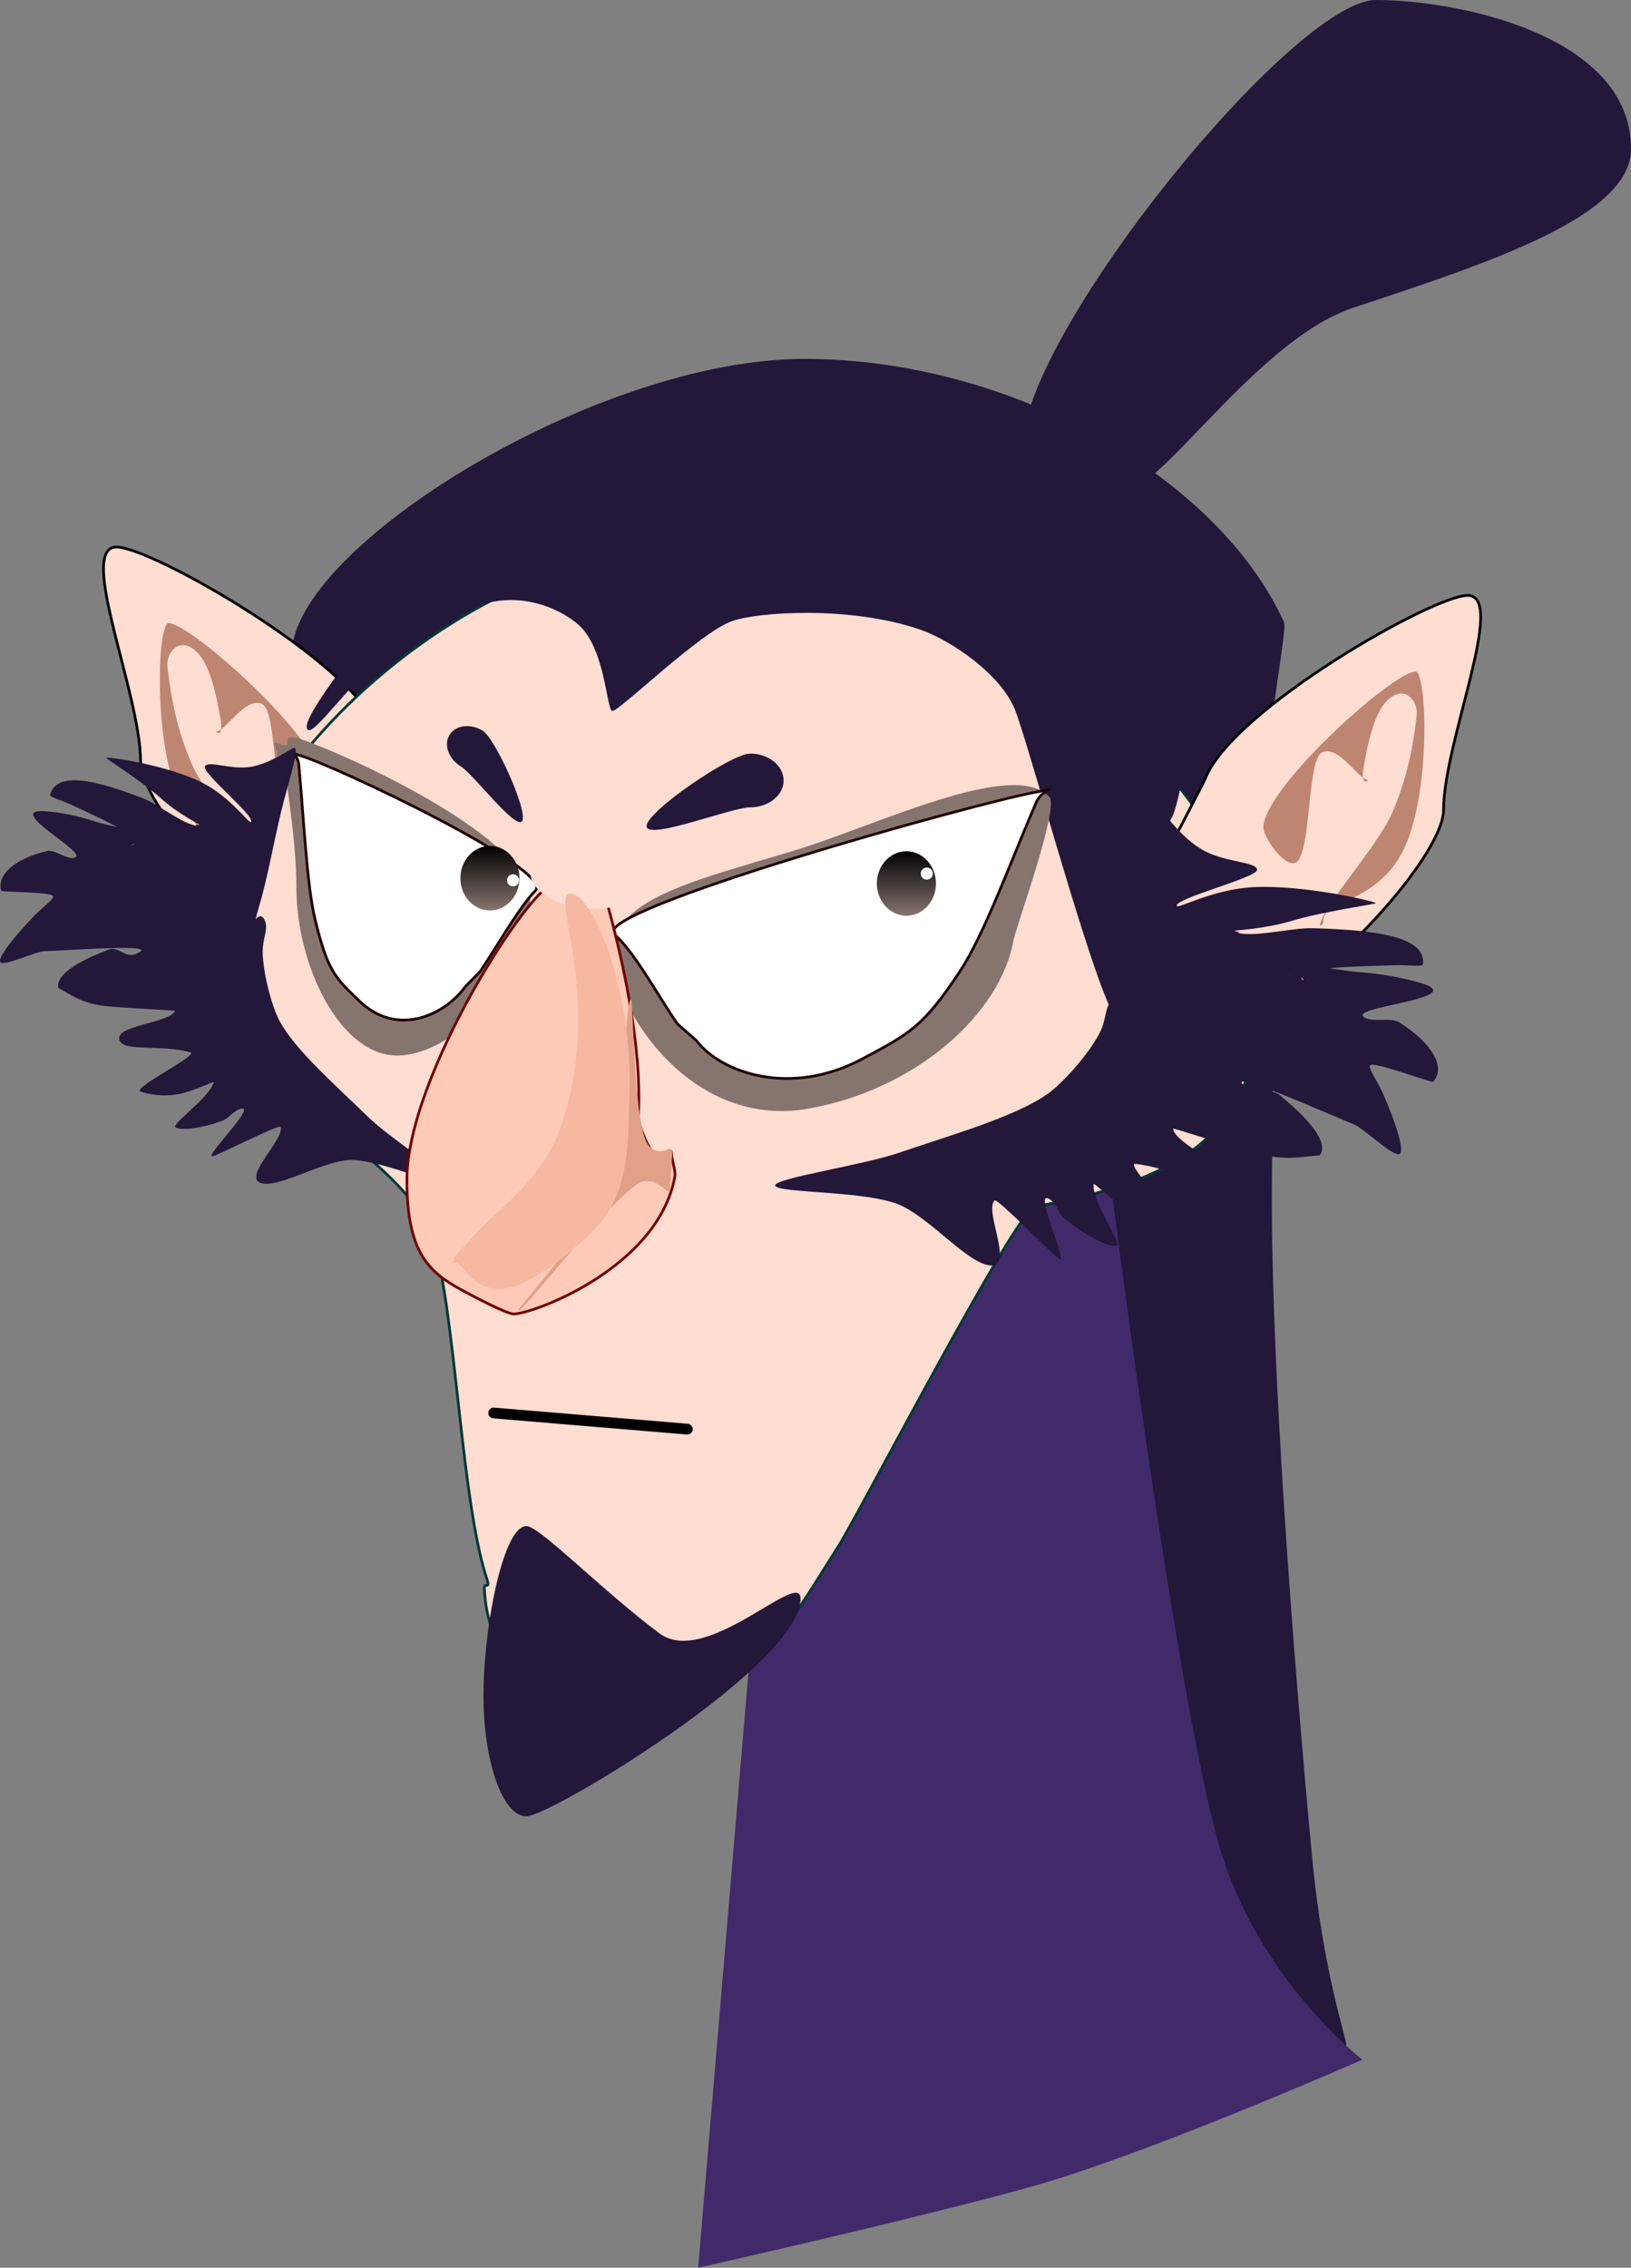 <svg version="1.1" xmlns="http://www.w3.org/2000/svg" xmlns:xlink="http://www.w3.org/1999/xlink" width="303.527" height="421.855" viewBox="0,0,303.527,421.855"><rect x="0" y="0" width="303.527" height="421.855" fill="#808080" stroke="none"/><defs><linearGradient x1="180.553" y1="139.583" x2="180.553" y2="151.583" gradientUnits="userSpaceOnUse" id="color-1"><stop offset="0" stop-color="#000000"/><stop offset="1" stop-color="#86746e"/></linearGradient><linearGradient x1="66.259" y1="25.281" x2="66.259" y2="25.283" gradientUnits="userSpaceOnUse" id="color-2"><stop offset="0" stop-color="#000000"/><stop offset="1" stop-color="#86746e"/></linearGradient><linearGradient x1="258.059" y1="140.573" x2="258.059" y2="152.573" gradientUnits="userSpaceOnUse" id="color-3"><stop offset="0" stop-color="#000000"/><stop offset="1" stop-color="#86746e"/></linearGradient></defs><g transform="translate(-89.378,17.779)"><g data-paper-data="{&quot;isPaintingLayer&quot;:true}" fill-rule="nonzero" stroke-linejoin="miter" stroke-miterlimit="10" stroke-dasharray="" stroke-dashoffset="0" style="mix-blend-mode: normal"><path d="M328.332,97.983c0.53,1.17 -2.16,15.153 -2.414,21.069c-0.214,4.996 0.792,34.37 0.174,81.064c-0.452,34.169 4.128,92.265 7.479,127.697c2.025,21.411 6.6,34.372 6.343,34.808c-3.157,5.361 -29.55,-2.483 -40.473,-41.434c-19.204,-68.481 -38.23,-200.203 -58.374,-200.203c-31.172,0 -101.773,38.873 -117.745,29.183c-3.841,-2.33 20.334,-42.329 20.334,-46.183c0,-19.882 56.714,-55 95.382,-55c38.668,0 77.117,22.118 89.294,49z" fill="#23173a" stroke="none" stroke-width="NaN" stroke-linecap="butt"/><path d="M219.305,404.076l15.668,-185.45l60.933,-17.739c0,0 11.979,95.314 20.339,124.569c7.102,24.852 26.666,39.917 26.666,39.917c0,0 -34.462,15.197 -57.186,22.312c-16.316,5.109 -66.42,16.391 -66.42,16.391z" fill="#412a6a" stroke="none" stroke-width="0" stroke-linecap="butt"/><g stroke="#000000" stroke-linecap="butt"><path d="M167.776,162.042c0,12.551 -5.338,-2.059 -12.745,-2.059c-3.632,0 -9.472,-0.455 -18.278,-7.716c-9.153,-7.546 -21.212,-22.025 -21.212,-28.421c0,-12.551 -11.878,-39.863 -4.471,-39.863c6.48,0 43.676,21.207 48.782,33.986c0.73,1.828 7.924,27.502 7.924,29.072z" fill="#ffddd1" stroke-width="0.5"/><path d="M149.07,127.198c0,1.959 -4.922,8.897 -6.659,5.834c-2.228,-3.928 -1.619,-18.539 -4.241,-19.83c-3.065,-1.509 -6.841,5.054 -8.472,5.054c-0.423,0 1.402,1.703 0.69,-2.48c-0.813,-4.779 -2.021,-9.686 -4.093,-11.97c-3.271,-3.606 -6.055,-0.251 -5.757,2.384c0.397,3.506 1.222,10.691 4.664,18.452c2.12,4.779 9.283,13.361 11.642,17.099c3.036,4.81 1.049,4.042 1.049,2.593c0,-3.665 -10.419,-3.093 -15.178,-13.624c-4.859,-10.752 -4.038,-32.572 -1.959,-32.572c4.115,0 28.314,21.652 28.314,29.059z" fill="#be8571" stroke-width="0"/></g><path d="M324.012,165.284c0,24.527 -10.366,35.927 -42.025,41.365c-3.411,0.586 -32.636,56.972 -36.58,63.216c-12.326,19.515 -10.905,17.87 -20.408,20.87c-6.726,2.123 -15.156,-0.084 -24.706,-0.356c-6.059,-0.173 -7.408,-1.376 -18.68,-4.03c-0.049,0.62 -1.881,-3.08 -2.096,-8.655c-0.049,-1.268 1.162,0.358 0.471,-1.73c-5.487,-16.58 -5.984,-59.3 -11.941,-67.641c-14.523,-20.338 -39.692,-23.171 -39.692,-44.248c0,-35.427 46.081,-81.091 94.355,-81.091c48.275,0 101.302,46.874 101.302,82.301z" fill="#ffddd1" stroke="#003737" stroke-width="0.5" stroke-linecap="butt"/><path d="M188.038,149.324c0,14.497 -14.119,29.25 -24.75,29.25c-10.631,0 -18.75,-16.753 -18.75,-31.25c0,-7.987 -1.544,-16.885 -2.051,-21.847c-0.218,-2.138 -2.559,-1.323 -1.655,-2.408c0.806,-0.968 -1.612,-3.384 0.456,-2.495c3.679,1.581 -1.293,-2.912 5.23,-0.448c14.102,5.326 41.52,19.286 41.52,29.198z" fill="#86746e" stroke="none" stroke-width="0" stroke-linecap="butt"/><g data-paper-data="{&quot;index&quot;:null}" stroke="#000000" stroke-linecap="butt"><path d="M313.714,126.969c5.106,-12.779 42.302,-33.986 48.782,-33.986c7.407,0 -4.471,27.312 -4.471,39.863c0,6.397 -12.059,20.875 -21.212,28.421c-8.806,7.26 -14.646,7.716 -18.278,7.716c-7.407,0 -16.745,-5.39 -16.745,-17.941c0,-1.571 11.194,-22.244 11.924,-24.072z" fill="#ffddd1" stroke-width="0.5"/><path d="M352.809,107.14c2.079,0 2.899,21.821 -1.959,32.572c-4.759,10.531 -15.178,9.958 -15.178,13.624c0,1.448 -1.987,2.217 1.049,-2.593c2.359,-3.738 9.522,-12.32 11.642,-17.099c3.443,-7.76 4.267,-14.946 4.664,-18.452c0.298,-2.635 -2.486,-5.99 -5.757,-2.384c-2.072,2.284 -3.28,7.191 -4.093,11.97c-0.712,4.182 1.113,2.48 0.69,2.48c-1.631,0 -5.408,-6.564 -8.472,-5.054c-2.622,1.291 -2.013,15.902 -4.241,19.83c-1.737,3.063 -6.659,-3.876 -6.659,-5.834c0,-7.407 24.199,-29.059 28.314,-29.059z" fill="#be8571" stroke-width="0"/></g><path d="M392.905,9.913c0,12.561 -26.129,21.083 -51.74,29.577c-5.538,1.837 -11.132,5.881 -16.388,10.547c-11.306,10.037 -21.043,22.949 -25.274,22.949c-11.702,0 -15.782,20.092 -11.496,7.374c1.315,-3.904 -8.389,-9.854 -8.389,-14.814c0,-21.12 50.523,-83.324 65.816,-83.324c15.294,0 47.471,6.572 47.471,27.691z" fill="#23173a" stroke="none" stroke-width="0" stroke-linecap="butt"/><path d="M307.69,192.179c0.257,2.9 12.002,7.56 9.331,9.93c-2.066,1.833 -9.315,-2.624 -16.365,-3.374c-2.134,-0.227 9.249,11.156 7.301,11.288c-0.336,0.023 -4.196,-0.197 -8.135,-2.325c-3.326,-1.797 -6.852,-5.599 -6.903,-5.202c-0.43,3.368 5.583,11.343 4.14,11.471c-1.791,0.159 -6.307,-2.304 -9.647,-5.126c-0.972,-0.821 -1.642,-3.275 -3.084,-3.719c-2.312,-0.711 4.12,12.764 2.093,11.265c-1.663,-1.23 -11.462,-11.357 -11.954,-10.861c-1.961,1.975 3.616,12.285 -0.682,12.104c-4.073,-0.171 -10.627,-8.143 -16.488,-11.047c-6.055,-2.999 -23.521,-2.297 -23.658,-3.852c-0.117,-1.327 16.289,-3.742 23.073,-6.073c9.3,-3.195 21.658,-6.672 27.683,-10.987c2.625,-1.88 7.165,-6.815 9.476,-10.996c1.596,-2.889 0.952,-5.287 2.686,-6.602c2.467,-1.872 1.732,3.339 2.456,-2.245c0.823,-6.352 2.571,-12.766 3.839,-19.701c1.04,-5.691 1.539,-12.604 2.789,-12.714c0.541,-0.048 3.405,4.646 7.747,7.027c4.032,2.211 9.568,2.06 9.933,3.502c0.383,1.513 -15.761,5.452 -14.92,6.85c0.267,0.444 6.872,-3.164 14.222,-3.543c9.207,-0.475 22.249,2.553 22.801,2.957c0.263,0.193 -9.549,1.481 -15.596,3.3c-5.349,1.609 -11.028,1.778 -10.738,1.861c2.582,0.734 -1.291,0.223 1.585,0.553c3.368,0.387 9.516,-1.113 12.904,-1.03c12.596,0.309 21.232,1.784 20.609,6.683c-0.073,0.57 -2.422,0.117 -5.587,0.216c-7.868,0.247 -20.777,0.455 -16.291,3.003c-1.18,-1.579 -4.201,-1.24 -2.714,-1.258c1.16,-0.014 0.792,-1.459 2.203,-1.583c2.547,-0.222 7.123,0.854 10.224,1.081c7.081,0.517 12.318,2.101 13.331,2.641c4.719,2.516 -14.881,3.923 -12.161,5.763c1.553,1.051 5.07,0.015 6.494,0.908c6.337,3.976 8.825,8.551 6.377,11.119c-0.219,0.23 -11.441,-3.999 -11.748,-3.043c-0.239,0.747 1.351,2.747 2.523,5.434c2.078,4.762 4.27,10.967 2.82,11.076c-1.475,0.111 -6.466,-4.755 -8.237,-5.501c-11.227,-4.73 -24.737,-10.697 -20.016,-6.73c1.822,1.531 4.48,-0.098 5.987,1.131c10.095,8.238 8.01,10.756 7.552,11.325c-3.233,0.138 -6.21,1.27 -12.985,-0.693c-7.467,-2.163 -14.282,-4.443 -14.268,-4.284z" fill="#23173a" stroke="none" stroke-width="0" stroke-linecap="butt"/><path d="M263.355,81.983c0,0.8 31.757,14.956 44.41,29.997c4.938,5.869 0.184,22.046 -0.332,22.362c-1.154,0.706 -7.169,39.104 -9.889,37.751c-3.398,-1.69 -16.353,-50.357 -19.261,-57.8c-2.562,-6.556 -11.864,-12.937 -17.546,-14.909c-13.106,-4.547 -30.5,-3.335 -35.261,-1.575c-6.024,2.227 -20.793,16.674 -22.12,16.674c-1.109,0 -1.252,-11.279 -6.129,-15.863c-2.878,-2.706 -10.49,-6.686 -18.729,-3.739c-3.458,1.237 -10.709,3.327 -17.124,8.71c-7.14,5.992 -13.362,15.226 -14.659,14.411c-3.309,-2.08 26.421,-35.488 26.458,-37.467c0.061,-3.279 40.183,1.63 40.183,-0.552c0,-7.456 3.582,-13.5 8,-13.5c4.418,0 42,8.044 42,15.5z" fill="#23173a" stroke="none" stroke-width="0" stroke-linecap="butt"/><path d="M277.974,157.204c-2.429,13.579 -18.046,27.681 -38.135,31.25c-20.088,3.569 -33.958,-14.986 -36.261,-26.755c-2.303,-11.769 13.856,-15.305 33.486,-21.216c15.188,-4.573 40.878,-17.258 47.595,-10.038c1.9,2.043 -6.219,24.156 -6.685,26.759z" fill="#86746e" stroke="none" stroke-width="0" stroke-linecap="butt"/><path d="M268.01,162.929c-6.849,10.398 -9.498,11.63 -18.078,16.228c-13.622,7.301 -26.495,2.47 -30.891,-3.292c-0.15,-0.197 -3.524,-3.06 -3.666,-3.268c-3.741,-5.469 -7.998,-13.403 -11.673,-16.561c-4.994,-4.293 67.817,-24.641 78.903,-26.545c4.221,-0.725 0.74,-0.625 -0.373,1.956c-4.902,11.366 -9.61,24.481 -14.222,31.482z" fill="#ffffff" stroke="#200000" stroke-width="0.5" stroke-linecap="butt"/><path d="M144.994,124.52c-0.218,-2.367 -2.348,-2.503 0.126,-1.788c6.496,1.878 47.739,21.356 43.875,25.206c-2.843,2.833 -6.914,10.011 -10.218,14.95c-0.126,0.188 -2.729,2.755 -2.857,2.933c-3.762,5.197 -12.587,9.437 -19.667,2.608c-4.46,-4.302 -5.871,-5.458 -8.207,-15.025c-1.573,-6.442 -2.093,-18.459 -3.052,-28.883z" data-paper-data="{&quot;index&quot;:null}" fill="#ffffff" stroke="#200000" stroke-width="0.5" stroke-linecap="butt"/><path d="M186.053,145.583c0,3.314 -2.462,6 -5.5,6c-3.038,0 -5.5,-2.686 -5.5,-6c0,-3.314 2.462,-6 5.5,-6c3.038,0 5.5,2.686 5.5,6z" fill="url(#color-1)" stroke="none" stroke-width="0" stroke-linecap="butt"/><path d="M152.038,61.074z" fill="url(#color-2)" stroke="none" stroke-width="0" stroke-linecap="butt"/><path d="M263.559,146.573c0,3.314 -2.462,6 -5.5,6c-3.038,0 -5.5,-2.686 -5.5,-6c0,-3.314 2.462,-6 5.5,-6c3.038,0 5.5,2.686 5.5,6z" fill="url(#color-3)" stroke="none" stroke-width="0" stroke-linecap="butt"/><path d="M235.205,127.408c0,2.761 -2.798,5 -6.25,5c-3.452,0 -19.25,6.261 -19.25,3.5c0,-2.761 15.798,-13.5 19.25,-13.5c3.452,0 6.25,2.239 6.25,5z" fill="#23173a" stroke="none" stroke-width="0" stroke-linecap="butt"/><path d="M179.215,118.154c2.297,1.4 8.457,14.953 7.337,16.791c-1.12,1.838 -9.095,-8.736 -11.392,-10.136c-2.297,-1.4 -3.252,-4.024 -2.132,-5.862c1.12,-1.838 3.89,-2.193 6.187,-0.793z" data-paper-data="{&quot;index&quot;:null}" fill="#23173a" stroke="none" stroke-width="0" stroke-linecap="butt"/><path d="M121.973,170.282c0.067,-0.13 -5.731,-0.321 -11.965,-0.812c-5.656,-0.445 -7.438,-2.324 -9.758,-3.443c-0.135,-0.622 -0.774,-3.392 9.528,-7.211c1.537,-0.57 2.911,1.629 4.785,0.902c4.859,-1.882 -7.145,-1.039 -17.039,-0.53c-1.561,0.08 -6.934,2.637 -7.976,2.086c-1.024,-0.542 2.771,-5.096 5.973,-8.469c1.807,-1.903 3.677,-3.097 3.765,-3.801c0.113,-0.901 -9.602,-0.815 -9.681,-1.076c-0.888,-2.925 2.549,-6.013 8.595,-7.402c1.358,-0.312 3.57,1.653 5.078,1.248c2.642,-0.709 -11.222,-7.973 -6.877,-8.633c0.932,-0.141 5.328,0.147 10.699,1.907c2.352,0.771 6.084,1.282 7.872,2.259c0.99,0.541 0.211,1.647 1.056,2.018c1.084,0.476 -1.011,-0.747 -2.432,0.219c4.186,-0.758 -5.2,-4.937 -10.877,-7.586c-2.284,-1.065 -4.165,-1.412 -4.017,-1.915c1.271,-4.326 8.119,-2.892 17.457,0.754c2.512,0.981 6.487,4.152 9.091,4.871c2.224,0.614 -0.794,-0.157 1.356,0.025c0.241,0.02 -3.859,-1.883 -7.211,-4.9c-3.789,-3.41 -10.524,-7.54 -10.263,-7.621c0.546,-0.17 11.17,1.321 17.749,4.577c5.252,2.599 8.818,7.691 9.17,7.399c1.109,-0.918 -9.33,-9.248 -8.515,-10.405c0.776,-1.103 4.779,0.741 8.513,0.127c4.021,-0.662 7.775,-3.734 8.155,-3.525c0.877,0.481 -1.196,6.467 -2.442,11.59c-1.518,6.243 -2.499,12.196 -4.137,17.809c-1.44,4.935 -0.139,0.311 1.008,2.655c0.806,1.647 -0.512,3.47 -0.361,6.402c0.218,4.243 1.803,9.815 3.064,12.215c2.893,5.508 10.721,12.273 16.407,17.853c4.148,4.07 15.317,11.195 14.763,12.278c-0.649,1.269 -13.198,-4.74 -18.693,-4.088c-5.319,0.632 -12.933,5.323 -15.978,4.205c-3.212,-1.18 4.511,-8.148 3.77,-10.422c-0.186,-0.571 -10.937,4.932 -12.59,5.454c-2.014,0.636 7.452,-8.736 5.507,-8.853c-1.213,-0.073 -2.569,1.789 -3.572,2.18c-3.442,1.344 -7.62,2.021 -8.876,1.332c-1.012,-0.555 6.207,-5.418 7.08,-8.392c0.103,-0.351 -3.822,1.763 -6.892,2.247c-3.637,0.573 -6.542,-0.438 -6.781,-0.562c-1.381,-0.716 10.975,-6.788 9.331,-7.258c-5.43,-1.553 -12.313,-0.042 -13.18,-2.229c-1.121,-2.827 9.128,-3.116 10.339,-5.482z" data-paper-data="{&quot;index&quot;:null}" fill="#23173a" stroke="none" stroke-width="0" stroke-linecap="butt"/><g stroke-linecap="butt"><path d="M192.267,146.789c1.572,0 7.552,-5.702 9.899,2.703c2.824,10.113 6.823,27.202 5.993,40.62c-0.068,1.093 1.844,5.696 2.715,6.441c1.535,1.312 3.47,-1.21 3.47,0.164c0,1.481 0.86,3.158 0.599,4.53c-3.204,16.852 -26.378,25.403 -29.975,25.403c-1.227,0 -7.35,-3.167 -9.999,-4.642c-5.749,-3.201 -9.865,-6.775 -9.865,-20.249c0,-19.683 23.272,-54.969 27.161,-54.969z" fill="#ffcbb8" stroke="#710000" stroke-width="0.5"/><path d="M206.87,148.102c-0.491,2.577 -5.067,3.87 -10.221,2.889c-5.154,-0.982 -8.934,-3.867 -8.443,-6.444c0.491,-2.577 5.067,-3.87 10.221,-2.889c5.154,0.982 8.934,3.867 8.443,6.444z" fill="#ffddd1" stroke="none" stroke-width="0"/><path d="M214.038,203.824c0,0.965 -3.133,-3.565 -6.228,-1.228c-4.877,3.683 -13.017,13.395 -17.792,19.023c-3.031,3.573 -3.96,4.455 -4.23,4.455c-0.404,0 4.741,-5.578 8.497,-10.865c1.386,-1.952 3.072,-3.898 4.383,-5.568c3.632,-4.627 5.871,-9.591 5.871,-11.067c0,-3.452 1.284,-30.5 2.25,-30.5c0.47,0 0.379,17.93 2.379,25.189c1.48,5.371 5.236,1.875 5.317,3.027c0.035,0.491 -0.447,7.005 -0.447,7.534z" fill="#e1a088" stroke="#710000" stroke-width="0"/></g><path d="M238.355,279.602c0,12.426 -46.582,40.5 -51,40.5c-4.418,0 -8,-10.074 -8,-22.5c0,-3.794 0.334,-8.209 0.924,-12.51c1.342,-9.786 4.007,-18.99 7.076,-18.99c2.409,0 14.375,12.262 24.763,19.972c8.668,6.434 26.237,-12.125 26.237,-6.472z" fill="#23173a" stroke="none" stroke-width="0" stroke-linecap="butt"/><path d="M181.254,245.072l36.036,3.003" fill="none" stroke="#000000" stroke-width="2" stroke-linecap="round"/><path d="M206.519,185.372c-0.251,8.097 0.207,17.215 -5.165,24.033c-3.222,4.089 -12.433,11.489 -17.467,12.44c-6.314,1.194 -8.335,-4.661 -9.659,-4.702c-1.607,-0.05 0.551,-2.048 3.827,-5.589c5.165,-5.581 12.769,-10.163 16.201,-21.304c7.261,-23.574 -2.794,-41.92 1.346,-41.792c4.14,0.129 11.508,17.869 10.917,36.914z" fill="#f7b8a2" stroke="none" stroke-width="0" stroke-linecap="butt"/><path d="M262.98,144.733c0,0.621 -0.504,1.125 -1.125,1.125c-0.621,0 -1.125,-0.504 -1.125,-1.125c0,-0.621 0.504,-1.125 1.125,-1.125c0.621,0 1.125,0.504 1.125,1.125z" fill="#ffffff" stroke="none" stroke-width="0" stroke-linecap="butt"/><path d="M185.98,145.983c0,0.621 -0.504,1.125 -1.125,1.125c-0.621,0 -1.125,-0.504 -1.125,-1.125c0,-0.621 0.504,-1.125 1.125,-1.125c0.621,0 1.125,0.504 1.125,1.125z" fill="#ffffff" stroke="none" stroke-width="0" stroke-linecap="butt"/></g></g></svg>
